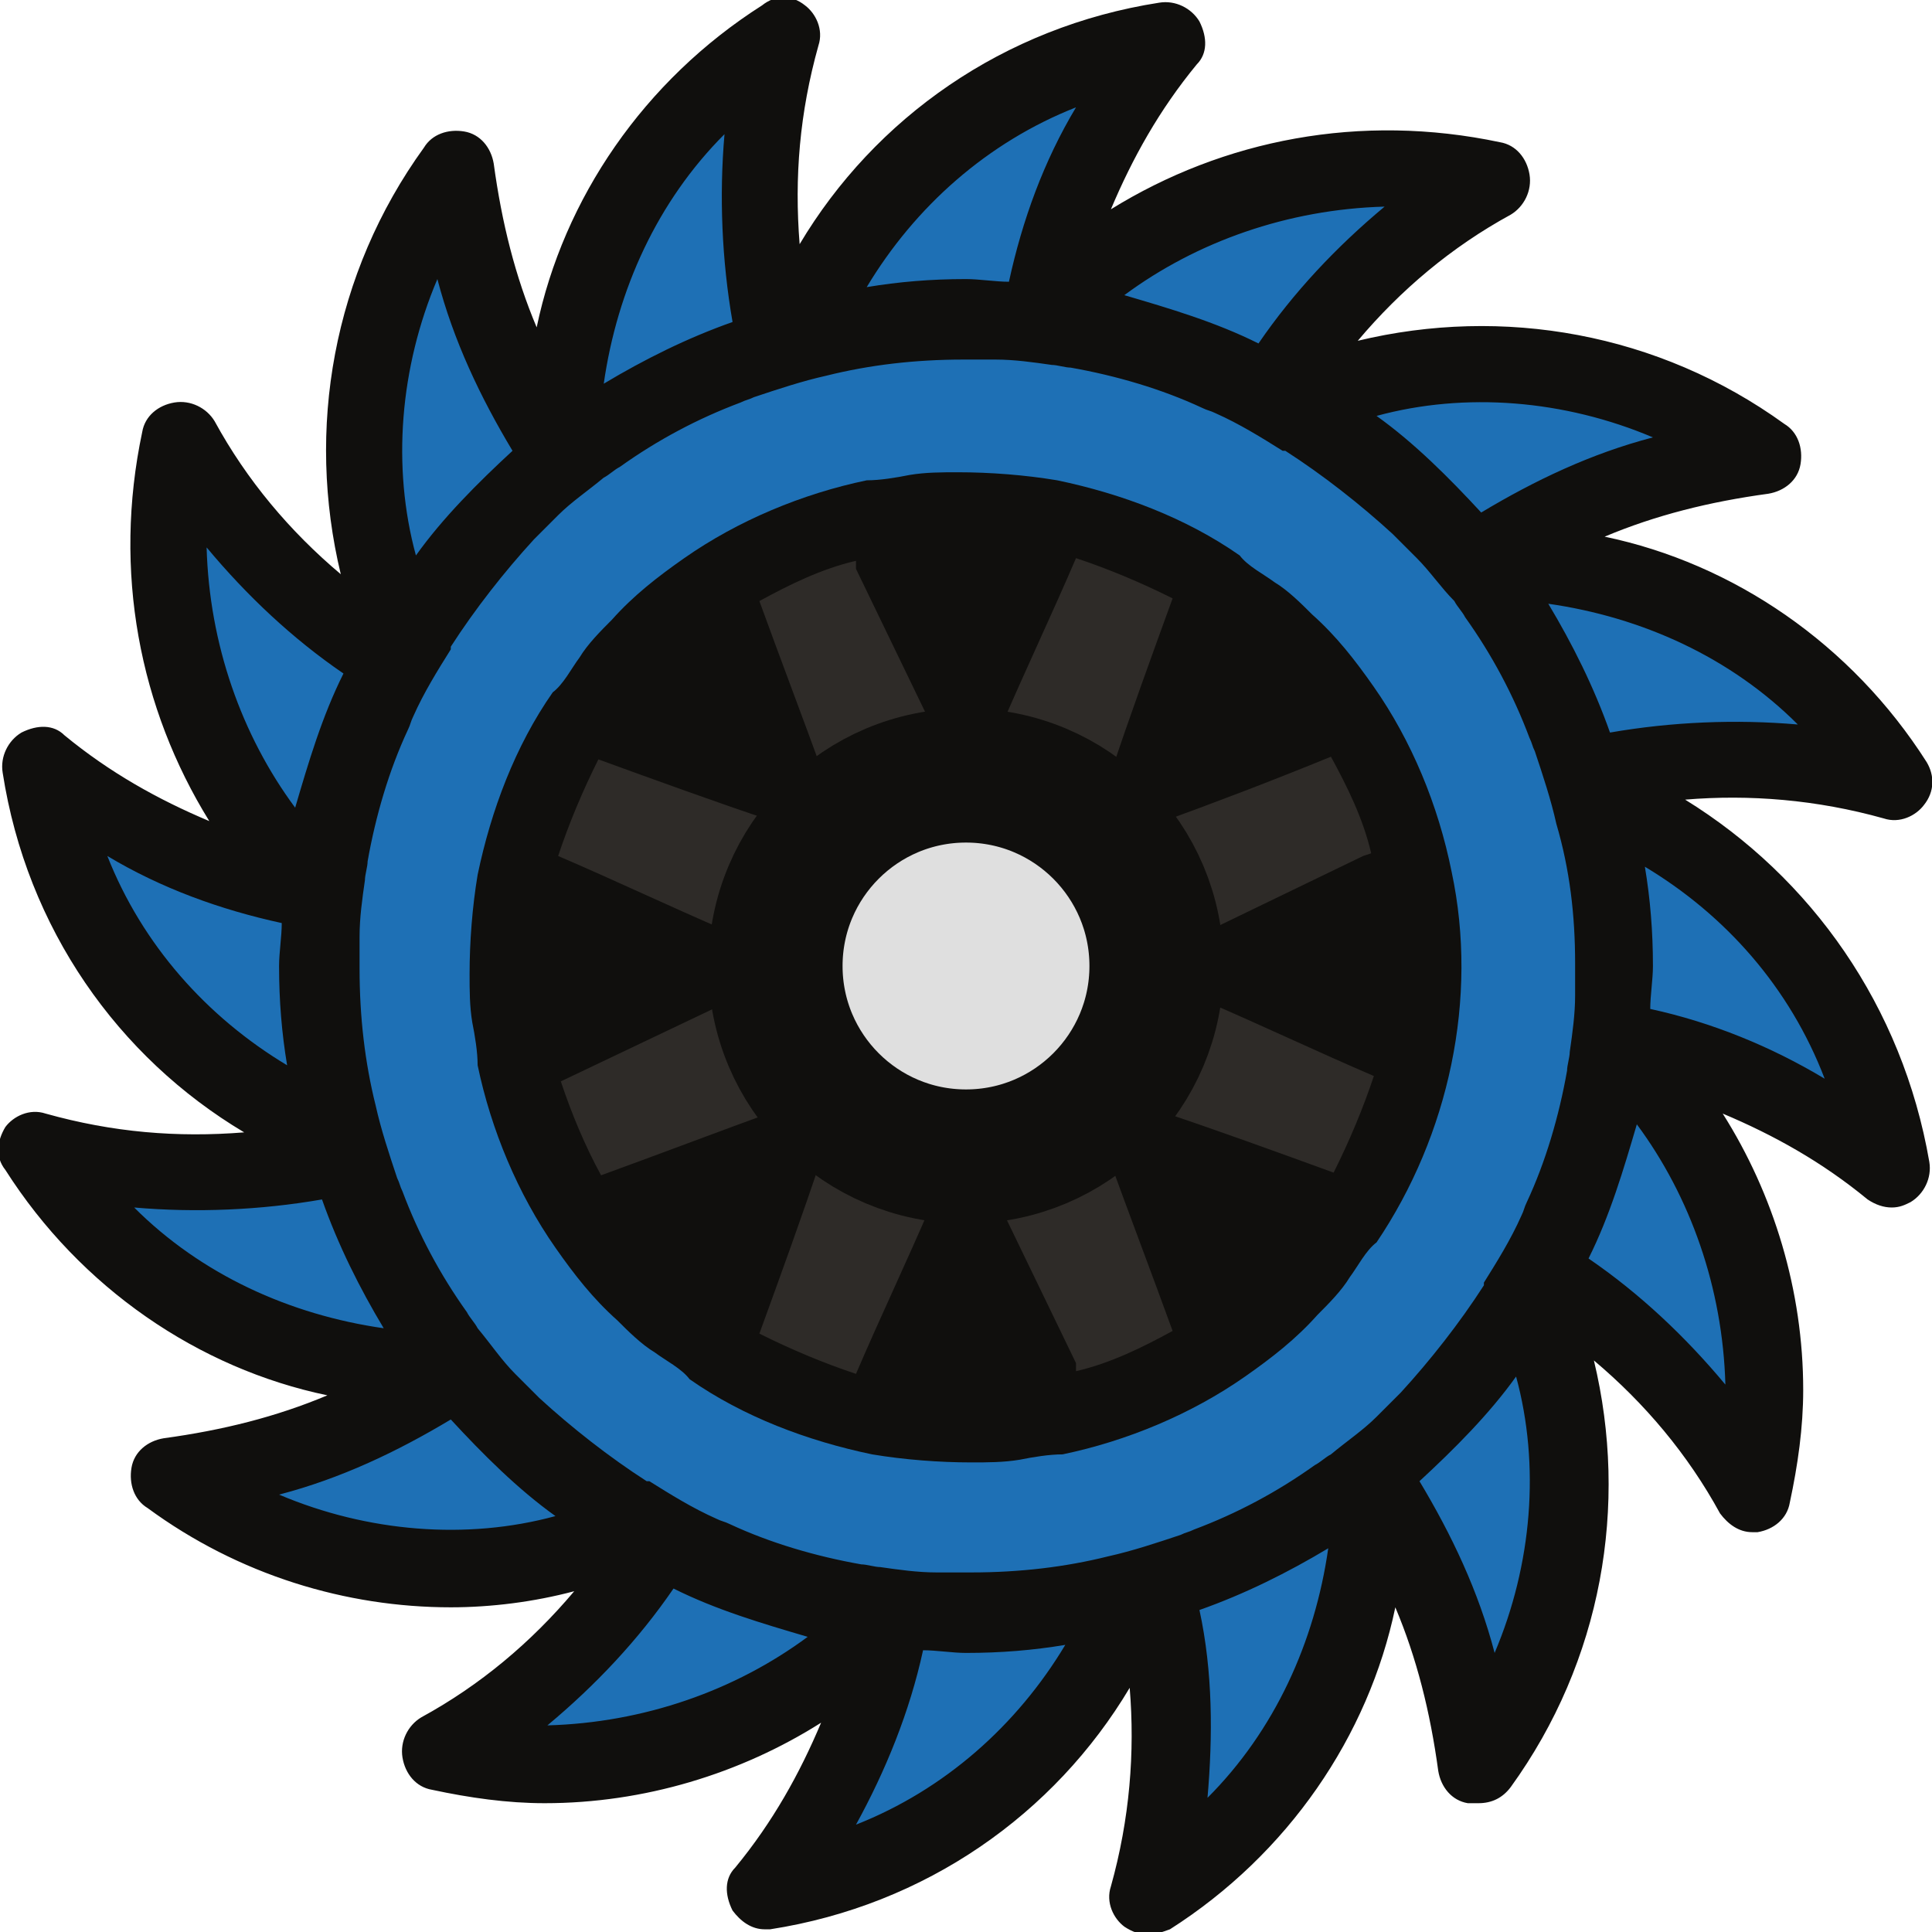 <?xml version="1.0" encoding="utf-8"?>
<!-- Generator: Adobe Illustrator 21.0.0, SVG Export Plug-In . SVG Version: 6.00 Build 0)  -->
<svg version="1.1" id="Layer_1" xmlns="http://www.w3.org/2000/svg" xmlns:xlink="http://www.w3.org/1999/xlink" x="0px" y="0px"
	 viewBox="0 0 72 72" style="enable-background:new 0 0 72 72;" xml:space="preserve">
<g id="COLOUR">
	<path style="fill:#1E70B5;" d="M62.7,28.7L59.2,29l3.1,1.8c4.5,2.7,7.6,7.3,8.5,12.6l0,0c0,0.1,0,0.2-0.1,0.3s-0.2,0.1-0.3,0
		c-1.8-1.4-3.7-2.5-5.7-3.3L61.2,39l1.9,3c1.9,3,2.9,6.3,2.9,9.7c0,1.3-0.1,2.6-0.4,3.9c0,0.1-0.1,0.2-0.3,0.2
		c-0.1,0-0.2-0.1-0.2-0.1c-1.3-2.3-3-4.3-5-6l-2.7-2.3l0.9,3.5c1.3,5.1,0.2,10.6-2.9,14.9c-0.1,0.1-0.1,0.1-0.2,0.1c0,0,0,0-0.1,0
		s-0.2-0.1-0.2-0.2c-0.3-2.2-0.8-4.3-1.7-6.4L51.7,56l-0.8,3.5c-1,4.7-3.8,8.7-7.9,11.3c-0.1,0.1-0.2,0.1-0.3,0s-0.1-0.2-0.1-0.3
		c0.7-2.6,0.9-5.2,0.7-7.8L43,59.1l-1.8,3.1c-2.7,4.5-7.3,7.6-12.6,8.5c-0.1,0-0.3,0-0.3-0.1c-0.1-0.1-0.1-0.2,0-0.3
		c1.4-1.8,2.5-3.7,3.3-5.7l1.3-3.3l-3,1.9C27,65,23.7,66,20.3,66c-1.3,0-2.6-0.1-3.9-0.4c-0.1,0-0.2-0.1-0.2-0.2s0-0.2,0.1-0.3
		c2.3-1.3,4.3-3,6-5l2.3-2.7l-3.5,0.9c-1.4,0.4-2.9,0.5-4.3,0.5c-3.8,0-7.5-1.2-10.6-3.5C6.1,55.2,6,55.1,6.1,55
		c0-0.1,0.1-0.2,0.3-0.2c2.2-0.3,4.3-0.8,6.4-1.7l3.3-1.4l-3.5-0.8C7.9,49.9,3.9,47,1.3,43c-0.1-0.1-0.1-0.2,0-0.3s0.2-0.1,0.3-0.1
		c2.6,0.7,5.2,0.9,7.8,0.7L13,43l-3.1-1.8c-4.5-2.7-7.6-7.3-8.5-12.6c0-0.1,0-0.2,0.1-0.3c0.1-0.1,0.2-0.1,0.3,0
		c1.7,1.4,3.6,2.5,5.7,3.3l3.3,1.4l-1.9-3c-2.6-4-3.4-8.9-2.4-13.6c0-0.1,0.1-0.2,0.2-0.2s0.2,0,0.3,0.1c1.3,2.3,3,4.3,5,6l2.7,2.3
		l-0.9-3.5c-1.3-5.1-0.2-10.6,2.9-14.9C16.8,6.1,16.9,6,17,6.1c0.1,0,0.2,0.1,0.2,0.2c0.3,2.2,0.8,4.3,1.7,6.4l1.4,3.3l0.8-3.5
		c1-4.7,3.9-8.7,7.9-11.3c0.1-0.1,0.2-0.1,0.3,0c0.1,0.1,0.1,0.2,0.1,0.3c-0.7,2.6-0.9,5.2-0.7,7.8l0.3,3.6l1.8-3.1
		c2.7-4.5,7.3-7.6,12.6-8.5c0.1,0,0.2,0,0.3,0.1s0.1,0.2,0,0.3c-1.4,1.7-2.5,3.7-3.3,5.7L39,10.8l3-1.9c4-2.6,8.9-3.4,13.6-2.4
		c0.1,0,0.2,0.1,0.2,0.2s0,0.2-0.1,0.3c-2.3,1.3-4.3,3-6,5l-2.3,2.7l3.5-0.9c5.1-1.3,10.6-0.2,14.9,2.9c0.1,0.1,0.1,0.2,0.1,0.3
		c0,0.1-0.1,0.2-0.2,0.2c-2.2,0.3-4.3,0.8-6.4,1.7L56,20.3l3.5,0.8c4.7,1,8.7,3.9,11.3,7.9c0.1,0.1,0.1,0.2,0,0.3
		c-0.1,0.1-0.2,0.1-0.3,0.1C67.9,28.7,65.3,28.5,62.7,28.7z"/>
</g>
<g id="DETAIL">
	<g>
		<circle style="fill:#2E2B28;" cx="36" cy="36" r="17.3"/>
	</g>
	<path style="fill:#100F0D;" d="M62.8,29.8c2.4-0.2,4.9,0,7.4,0.7c0.6,0.2,1.2-0.1,1.5-0.5c0.4-0.5,0.4-1.1,0.1-1.6
		C69,24,64.6,21,59.8,20c1.9-0.8,3.9-1.3,6.1-1.6c0.6-0.1,1.1-0.5,1.2-1.1s-0.1-1.2-0.6-1.5c-4.7-3.4-10.5-4.4-15.9-3.1
		c1.6-1.9,3.5-3.5,5.7-4.7c0.5-0.3,0.8-0.9,0.7-1.5s-0.5-1.1-1.1-1.2c-5.2-1.1-10.3-0.1-14.5,2.5c0.8-1.9,1.8-3.7,3.2-5.4
		C45,2,45,1.4,44.7,0.8c-0.3-0.5-0.9-0.8-1.5-0.7c-5.8,0.9-10.6,4.3-13.4,9c-0.2-2.5,0-4.9,0.7-7.4c0.2-0.6-0.1-1.2-0.5-1.5
		c-0.5-0.4-1.1-0.4-1.6,0C24,3,21,7.4,20,12.2c-0.8-1.9-1.3-3.9-1.6-6.1c-0.1-0.6-0.5-1.1-1.1-1.2c-0.6-0.1-1.2,0.1-1.5,0.6
		c-3.4,4.7-4.4,10.5-3.1,15.9c-1.9-1.6-3.5-3.5-4.7-5.7c-0.3-0.5-0.9-0.8-1.5-0.7s-1.1,0.5-1.2,1.1c-1.1,5.2-0.1,10.3,2.5,14.5
		c-1.9-0.8-3.7-1.8-5.4-3.2C2,27,1.4,27,0.8,27.3c-0.5,0.3-0.8,0.9-0.7,1.5c0.9,5.8,4.3,10.6,9,13.4c-2.5,0.2-4.9,0-7.4-0.7
		c-0.6-0.2-1.2,0.1-1.5,0.5c-0.3,0.5-0.4,1.1,0,1.6C3,48,7.4,51,12.2,52c-1.9,0.8-3.9,1.3-6.1,1.6c-0.6,0.1-1.1,0.5-1.2,1.1
		c-0.1,0.6,0.1,1.2,0.6,1.5c3.4,2.5,7.4,3.7,11.3,3.7c1.5,0,3.1-0.2,4.6-0.6c-1.6,1.9-3.5,3.5-5.7,4.7c-0.5,0.3-0.8,0.9-0.7,1.5
		s0.5,1.1,1.1,1.2c1.4,0.3,2.8,0.5,4.2,0.5c3.7,0,7.3-1.1,10.3-3c-0.8,1.9-1.8,3.7-3.2,5.4c-0.4,0.4-0.4,1-0.1,1.6
		c0.3,0.4,0.7,0.7,1.2,0.7c0.1,0,0.1,0,0.2,0c5.8-0.9,10.6-4.3,13.4-9c0.2,2.4,0,4.9-0.7,7.4c-0.2,0.6,0.1,1.2,0.5,1.5
		c0.3,0.2,0.6,0.3,0.9,0.3c0.3,0,0.5-0.1,0.8-0.2c4.4-2.8,7.4-7.2,8.4-12c0.8,1.9,1.3,3.9,1.6,6.1c0.1,0.6,0.5,1.1,1.1,1.2
		c0.1,0,0.2,0,0.4,0c0.5,0,0.9-0.2,1.2-0.6c3.4-4.7,4.4-10.5,3.1-15.9c1.9,1.6,3.5,3.5,4.7,5.7c0.3,0.4,0.7,0.7,1.2,0.7
		c0.1,0,0.1,0,0.2,0c0.6-0.1,1.1-0.5,1.2-1.1c0.3-1.4,0.5-2.8,0.5-4.2c0-3.7-1.1-7.3-3-10.3c1.9,0.8,3.7,1.8,5.4,3.2
		c0.3,0.2,0.6,0.3,0.9,0.3s0.5-0.1,0.7-0.2c0.5-0.3,0.8-0.9,0.7-1.5C70.9,37.5,67.5,32.7,62.8,29.8z M58.7,35.9L58.7,35.9
		c0,0.5,0,0.9,0,1.2c0,0.7-0.1,1.4-0.2,2.1c0,0.2-0.1,0.5-0.1,0.7c-0.3,1.7-0.8,3.4-1.5,4.9c-0.1,0.2-0.1,0.3-0.2,0.5
		c-0.4,0.9-0.9,1.7-1.4,2.5l0,0c0,0,0,0,0,0.1c-0.9,1.4-2,2.8-3.1,4c-0.3,0.3-0.6,0.6-0.9,0.9c-0.5,0.5-1.1,0.9-1.7,1.4
		c-0.2,0.1-0.4,0.3-0.6,0.4c-1.4,1-2.9,1.8-4.5,2.4c-0.2,0.1-0.3,0.1-0.5,0.2c-0.9,0.3-1.8,0.6-2.7,0.8c0,0,0,0,0-0.1c0,0,0,0,0,0.1
		c-1.6,0.4-3.3,0.6-5.1,0.6H36c-0.4,0-0.8,0-1.1,0c-0.7,0-1.4-0.1-2.1-0.2c-0.2,0-0.5-0.1-0.7-0.1c-1.7-0.3-3.4-0.8-4.9-1.5
		c-0.2-0.1-0.3-0.1-0.5-0.2c-0.9-0.4-1.7-0.9-2.5-1.4l0,0c0,0,0,0-0.1,0c-1.4-0.9-2.8-2-4-3.1c-0.3-0.3-0.6-0.6-0.9-0.9
		c-0.5-0.5-0.9-1.1-1.4-1.7c-0.1-0.2-0.3-0.4-0.4-0.6c-1-1.4-1.8-2.9-2.4-4.5c-0.1-0.2-0.1-0.3-0.2-0.5c-0.3-0.9-0.6-1.8-0.8-2.7
		c0,0,0,0,0.1,0c0,0,0,0-0.1,0c-0.4-1.6-0.6-3.3-0.6-5.1V36c0-0.4,0-0.8,0-1.1c0-0.7,0.1-1.4,0.2-2.1c0-0.2,0.1-0.5,0.1-0.7
		c0.3-1.7,0.8-3.4,1.5-4.9c0.1-0.2,0.1-0.3,0.2-0.5c0.4-0.9,0.9-1.7,1.4-2.5l0,0c0,0,0,0,0-0.1c0.9-1.4,2-2.8,3.1-4
		c0.3-0.3,0.6-0.6,0.9-0.9c0.5-0.5,1.1-0.9,1.7-1.4c0.2-0.1,0.4-0.3,0.6-0.4c1.4-1,2.9-1.8,4.5-2.4c0.2-0.1,0.3-0.1,0.5-0.2
		c0.9-0.3,1.8-0.6,2.7-0.8c0,0,0,0,0,0.1c0,0,0,0,0-0.1c1.6-0.4,3.3-0.6,5.1-0.6H36c0.4,0,0.8,0,1.1,0c0.7,0,1.4,0.1,2.1,0.2
		c0.2,0,0.5,0.1,0.7,0.1c1.7,0.3,3.4,0.8,4.9,1.5c0.2,0.1,0.3,0.1,0.5,0.2c0.9,0.4,1.7,0.9,2.5,1.4l0,0c0,0,0,0,0.1,0
		c1.4,0.9,2.8,2,4,3.1c0.3,0.3,0.6,0.6,0.9,0.9c0.5,0.5,0.9,1.1,1.4,1.6c0.1,0.2,0.3,0.4,0.4,0.6c1,1.4,1.8,2.9,2.4,4.5
		c0.1,0.2,0.1,0.3,0.2,0.5c0.3,0.9,0.6,1.8,0.8,2.7c0,0,0,0-0.1,0c0,0,0,0,0.1,0C58.5,32.4,58.7,34.1,58.7,35.9z M67,27
		c-2.3-0.2-4.7-0.1-7,0.3c-0.6-1.7-1.4-3.3-2.3-4.8C61.2,23,64.5,24.5,67,27z M61.6,16.3c-2.3,0.6-4.4,1.6-6.4,2.8
		c-1.2-1.3-2.5-2.6-3.9-3.6C54.6,14.6,58.3,14.9,61.6,16.3z M51.6,7.7c-1.8,1.5-3.4,3.2-4.7,5.1c-1.6-0.8-3.3-1.3-5-1.8
		C44.6,9,48,7.8,51.6,7.7z M40.1,4c-1.2,2-2,4.2-2.5,6.5c-0.5,0-1.1-0.1-1.6-0.1c-1.3,0-2.5,0.1-3.7,0.3C34.1,7.7,36.8,5.3,40.1,4z
		 M27,5c-0.2,2.3-0.1,4.7,0.3,7c-1.7,0.6-3.3,1.4-4.8,2.3C23,10.8,24.5,7.5,27,5z M16.3,10.4c0.6,2.3,1.6,4.4,2.8,6.4
		c-1.3,1.2-2.6,2.5-3.6,3.9C14.6,17.4,14.9,13.7,16.3,10.4z M7.7,20.4c1.5,1.8,3.2,3.4,5.1,4.7c-0.8,1.6-1.3,3.3-1.8,5
		C9,27.4,7.8,24,7.7,20.4z M4,31.9c2,1.2,4.2,2,6.5,2.5c0,0.5-0.1,1.1-0.1,1.6c0,1.3,0.1,2.5,0.3,3.7C7.7,37.9,5.3,35.2,4,31.9z
		 M5,45c2.3,0.2,4.7,0.1,7-0.3c0.6,1.7,1.4,3.3,2.3,4.8C10.8,49,7.5,47.5,5,45z M10.4,55.7c2.3-0.6,4.4-1.6,6.4-2.8
		c1.2,1.3,2.5,2.6,3.9,3.6C17.4,57.4,13.7,57.1,10.4,55.7z M20.4,64.3c1.8-1.5,3.4-3.2,4.7-5.1c1.6,0.8,3.3,1.3,5,1.8
		C27.4,63,24,64.2,20.4,64.3z M31.9,68c1.1-2,2-4.2,2.5-6.5c0.5,0,1.1,0.1,1.6,0.1c1.3,0,2.5-0.1,3.7-0.3
		C37.9,64.3,35.2,66.7,31.9,68z M45,67c0.2-2.3,0.2-4.7-0.3-7c1.7-0.6,3.3-1.4,4.8-2.3C49,61.2,47.5,64.5,45,67z M55.7,61.6
		c-0.6-2.3-1.6-4.4-2.8-6.4c1.3-1.2,2.6-2.5,3.6-3.9C57.4,54.6,57.1,58.3,55.7,61.6z M64.3,51.6c-1.5-1.8-3.2-3.4-5.1-4.7
		c0.8-1.6,1.3-3.3,1.8-5C63,44.6,64.2,48,64.3,51.6z M61.5,37.6c0-0.5,0.1-1.1,0.1-1.6c0-1.3-0.1-2.5-0.3-3.7c3,1.8,5.4,4.5,6.7,7.9
		C66,39,63.8,38.1,61.5,37.6z"/>
	<path style="fill:#100F0D;" d="M54.1,32.5L54.1,32.5C54.1,32.4,54.1,32.4,54.1,32.5c-0.5-2.5-1.5-4.9-2.9-6.9
		c-0.7-1-1.4-1.9-2.3-2.7c-0.4-0.4-0.9-0.9-1.4-1.2c-0.4-0.3-1-0.6-1.3-1l0,0c-2-1.4-4.4-2.3-6.8-2.8c-1.2-0.2-2.5-0.3-3.7-0.3
		c-0.6,0-1.2,0-1.8,0.1c-0.5,0.1-1.1,0.2-1.6,0.2l0,0c-2.4,0.5-4.8,1.5-6.8,2.9c-1,0.7-1.9,1.4-2.7,2.3c-0.4,0.4-0.9,0.9-1.2,1.4
		c-0.3,0.4-0.6,1-1,1.3l0,0c-1.4,2-2.3,4.4-2.8,6.8c-0.2,1.2-0.3,2.5-0.3,3.7c0,0.6,0,1.2,0.1,1.8c0.1,0.5,0.2,1.1,0.2,1.6l0,0
		c0.5,2.4,1.5,4.8,2.9,6.8c0.7,1,1.4,1.9,2.3,2.7c0.4,0.4,0.9,0.9,1.4,1.2c0.4,0.3,1,0.6,1.3,1l0,0c2,1.4,4.4,2.3,6.8,2.8
		c1.2,0.2,2.5,0.3,3.7,0.3c0.6,0,1.2,0,1.8-0.1c0.5-0.1,1.1-0.2,1.6-0.2l0,0c2.4-0.5,4.8-1.5,6.8-2.9c1-0.7,1.9-1.4,2.7-2.3
		c0.4-0.4,0.9-0.9,1.2-1.4c0.3-0.4,0.6-1,1-1.3l0,0C54,42.3,55.1,37.2,54.1,32.5z M28.3,49.7c0.8-2.2,1.6-4.4,2.3-6.5
		c1.2,0.9,2.6,1.5,4.1,1.7c-0.9,2.1-1.9,4.2-2.8,6.3C30.7,50.8,29.5,50.3,28.3,49.7z M43.7,22.3c-0.8,2.2-1.6,4.4-2.3,6.5
		c-1.2-0.9-2.6-1.5-4.1-1.7c0.9-2.1,1.9-4.2,2.8-6.3C41.3,21.2,42.5,21.7,43.7,22.3z M20.9,40.3c2.1-1,4.2-2,6.3-3
		c0.2,1.5,0.8,2.9,1.7,4.1c-2.2,0.8-4.3,1.6-6.5,2.4C21.8,42.7,21.3,41.5,20.9,40.3z M36,42c-2.5,0-4.9-1.7-5.7-4
		c-0.8-2.4-0.1-5.1,1.9-6.7c1.9-1.6,4.8-1.8,6.9-0.5c2.1,1.3,3.3,3.8,2.8,6.3C41.4,39.9,38.9,42,36,42z M50.8,31.9l-6,2.9
		c-0.2-1.5-0.8-2.9-1.7-4.1c2.2-0.8,4.3-1.6,6.5-2.5c0.6,1.1,1.2,2.3,1.5,3.6L50.8,31.9z M31.9,21.2l2.9,6c-1.5,0.2-2.9,0.8-4.1,1.7
		c-0.8-2.2-1.6-4.3-2.4-6.5c1.1-0.6,2.3-1.2,3.6-1.5V21.2z M22.3,28.3c2.2,0.8,4.4,1.6,6.5,2.3c-0.9,1.2-1.5,2.6-1.7,4.1
		c-2.1-0.9-4.2-1.9-6.3-2.8C21.2,30.7,21.7,29.5,22.3,28.3z M40.1,50.8l-2.9-6c1.5-0.2,2.9-0.8,4.1-1.7c0.8,2.2,1.6,4.3,2.4,6.5
		c-1.1,0.6-2.3,1.2-3.6,1.5V50.8z M49.7,43.7c-2.2-0.8-4.4-1.6-6.5-2.3c0.9-1.2,1.5-2.6,1.7-4.1c2.1,0.9,4.2,1.9,6.3,2.8
		C50.8,41.3,50.3,42.5,49.7,43.7z"/>
	<circle style="fill:#DFDFDF;stroke:#100F0D;stroke-width:5;stroke-miterlimit:10;" cx="36" cy="36" r="7.1"/>
</g>
</svg>
